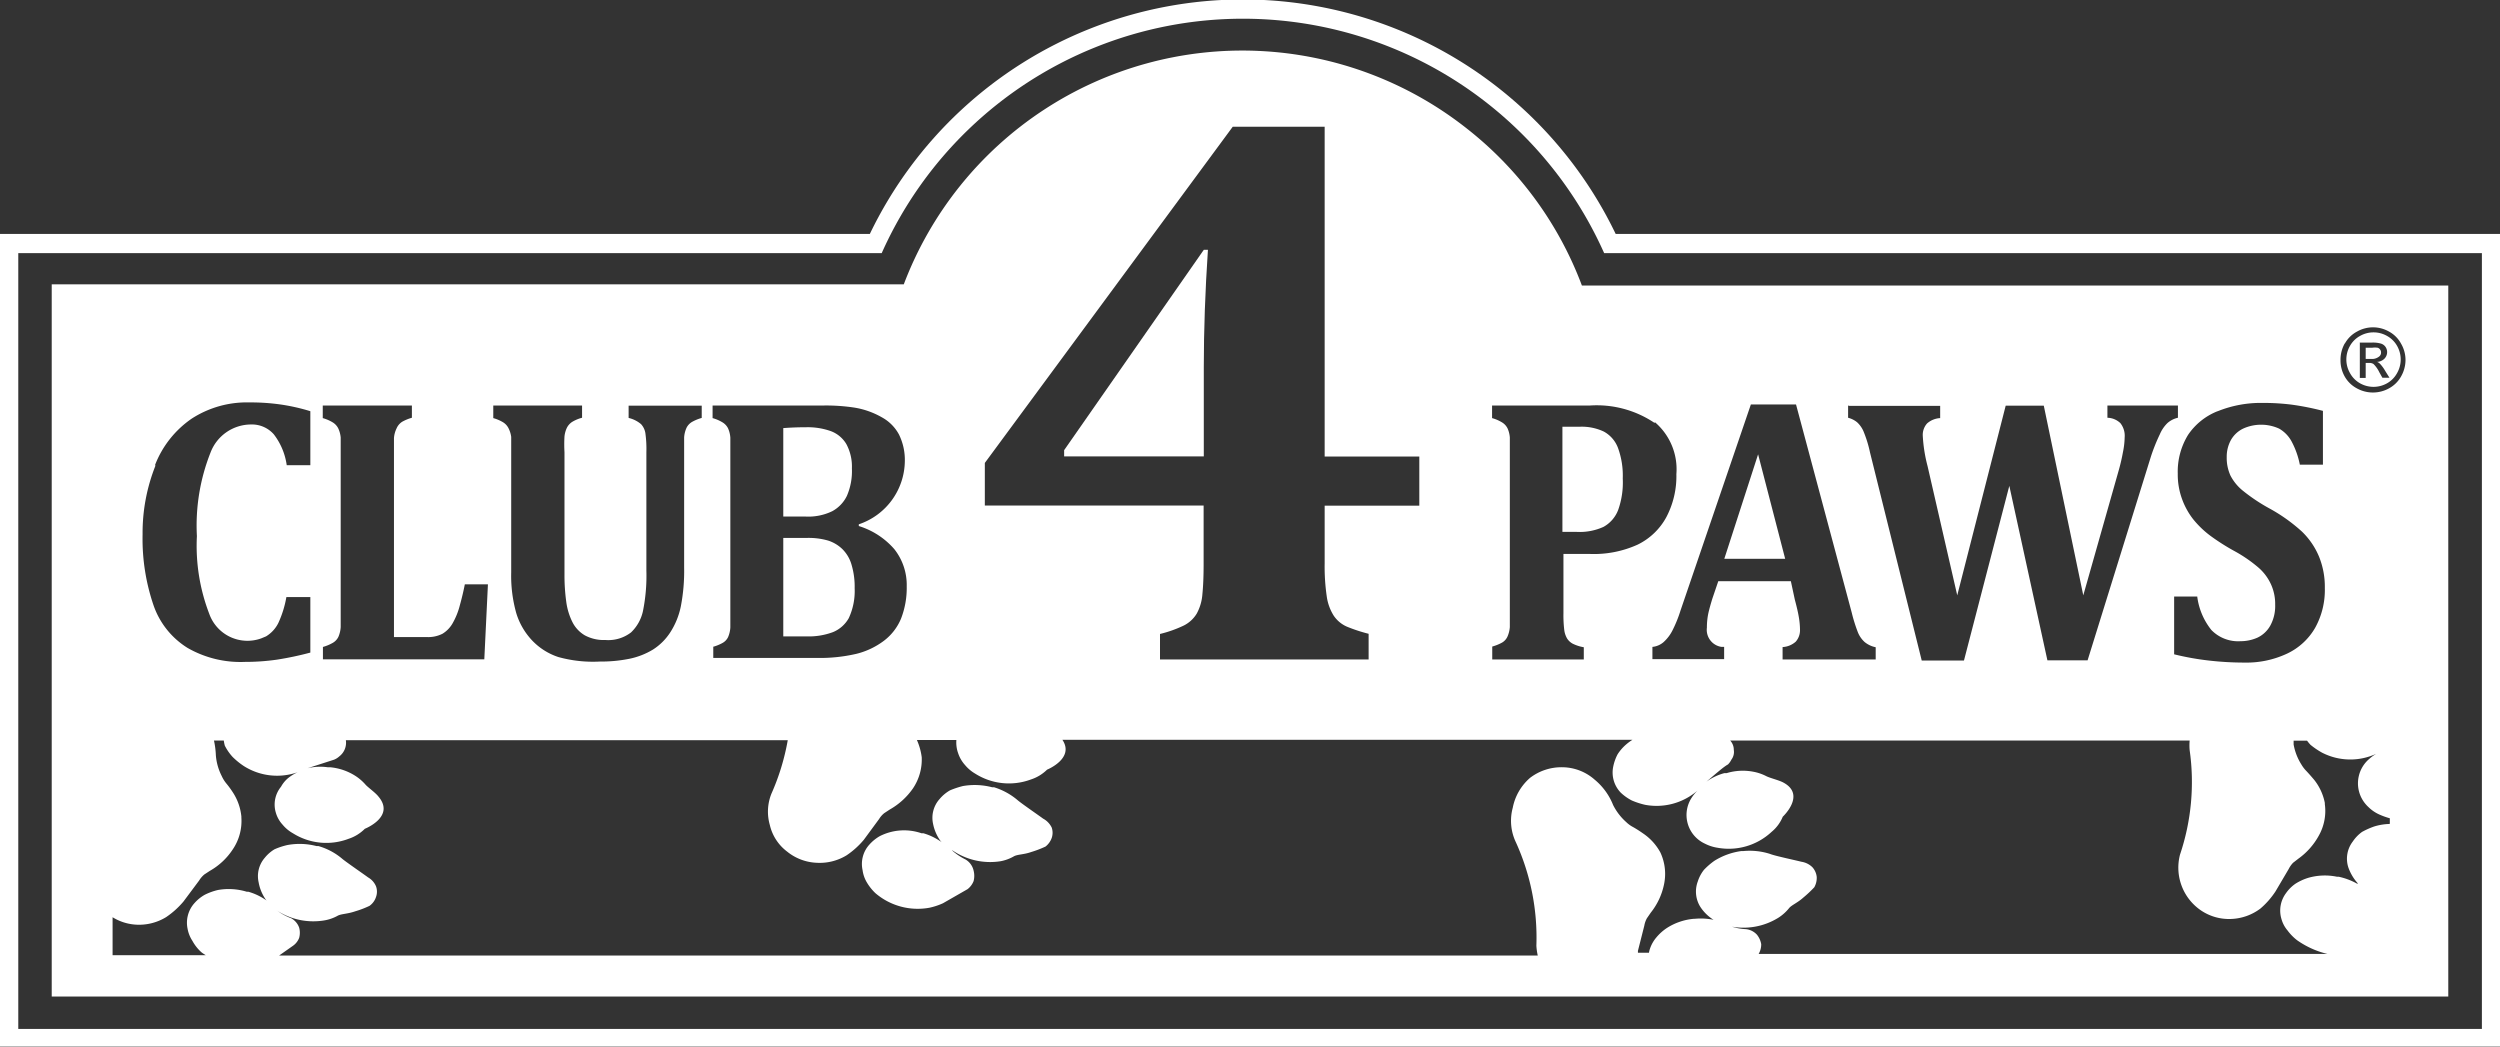 <svg id="Layer_1" data-name="Layer 1" xmlns="http://www.w3.org/2000/svg" viewBox="0 0 145 60.71"><rect x="0" y="0" width="145" height="60.71" fill="#333333" stroke="none"/><defs><style>.cls-1{fill:#fff;}</style></defs><title>logo_main</title><path class="cls-1" d="M60.5,47.63c-0.17-.13-1.29-0.9-1.49-1.08a3.87,3.87,0,0,0-1.36-.74l-0.11,0a4,4,0,0,0-1.69-.07,5,5,0,0,0-.75.25,2.22,2.22,0,0,0-.6.5,1.63,1.63,0,0,0-.38,1.45,2.51,2.51,0,0,0,.44,1l0.06,0.06a3.44,3.44,0,0,0-1.06-.52H53.45a3.11,3.11,0,0,0-2.43.17,2.43,2.43,0,0,0-.59.48,1.67,1.67,0,0,0-.4,1.49,1.85,1.85,0,0,0,.23.68,2.88,2.88,0,0,0,.51.65,3.77,3.77,0,0,0,3.13.85,3.82,3.82,0,0,0,.79-0.26l1.43-.82a1.1,1.1,0,0,0,.35-0.47,1.23,1.23,0,0,0,0-.6A1,1,0,0,0,56,50a3.52,3.52,0,0,1-.74-0.49l-0.05-.06a3.87,3.87,0,0,0,2.83.65,2.42,2.42,0,0,0,.76-0.28c0.21-.12.58-0.1,1-0.25a6,6,0,0,0,.84-0.32,1.11,1.11,0,0,0,.36-0.5,0.93,0.93,0,0,0,0-.6A1.16,1.16,0,0,0,60.5,47.63Z" transform="translate(0 -0.15)"/><path class="cls-1" d="M138,20.82a0.28,0.28,0,0,0,.1-0.23,0.26,0.26,0,0,0-.05-0.16,0.28,0.28,0,0,0-.14-0.11,1.08,1.08,0,0,0-.33,0h-0.37v0.65h0.39A0.65,0.65,0,0,0,138,20.82Z" transform="translate(0 -0.15)"/><path class="cls-1" d="M48.27,29.8a2,2,0,0,0,.85-0.89,3.6,3.6,0,0,0,.29-1.59,2.75,2.75,0,0,0-.32-1.41,1.76,1.76,0,0,0-.89-0.75,4,4,0,0,0-1.44-.23q-0.68,0-1.33.05v5.13h1.29A3.17,3.17,0,0,0,48.27,29.8Z" transform="translate(0 -0.15)"/><path class="cls-1" d="M49.23,36a3.73,3.73,0,0,0,.34-1.73,4.44,4.44,0,0,0-.17-1.33A2.09,2.09,0,0,0,48.86,32a2.12,2.12,0,0,0-.84-0.5,4.09,4.09,0,0,0-1.23-.15H45.43v5.71q0.58,0,1.33,0a4,4,0,0,0,1.56-.25A1.86,1.86,0,0,0,49.23,36Z" transform="translate(0 -0.15)"/><path class="cls-1" d="M69.82,21.46q0-3.23.24-6.82H69.82l-8.1,11.62v0.36h8.1V21.46Z" transform="translate(0 -0.15)"/><path class="cls-1" d="M136.88,22.38a1.59,1.59,0,0,0,1.57,0,1.5,1.5,0,0,0,.58-0.59,1.59,1.59,0,0,0,0-1.58,1.5,1.5,0,0,0-.59-0.58,1.58,1.58,0,0,0-1.55,0,1.49,1.49,0,0,0-.59.58,1.58,1.58,0,0,0,0,1.58A1.51,1.51,0,0,0,136.88,22.38Zm0-2.36h0.7a1.66,1.66,0,0,1,.52.06,0.5,0.5,0,0,1,.26.19,0.54,0.54,0,0,1-.06.68,0.65,0.65,0,0,1-.43.19,0.46,0.46,0,0,1,.17.11,2.16,2.16,0,0,1,.3.41l0.25,0.4h-0.41L138,21.74a1.7,1.7,0,0,0-.34-0.48,0.45,0.45,0,0,0-.26-0.06h-0.19v0.87h-0.34V20Z" transform="translate(0 -0.15)"/><path class="cls-1" d="M85.12,7.64a21,21,0,0,0-32.7,9H3V57.95H142V16.71H91.75A20.88,20.88,0,0,0,85.12,7.64ZM57.12,27L71.5,7.5h5.33V26.63h5.49v2.85H76.83v3.35a12,12,0,0,0,.12,1.9,2.81,2.81,0,0,0,.4,1.12,1.77,1.77,0,0,0,.78.65,9.31,9.31,0,0,0,1.25.41v1.49H67.28V36.92a7,7,0,0,0,1.36-.48,1.83,1.83,0,0,0,.77-0.7,2.76,2.76,0,0,0,.33-1.14q0.07-.7.07-1.76V29.47H57.12V27ZM41.34,37.67a2.58,2.58,0,0,0,.57-0.23,0.77,0.77,0,0,0,.32-0.34,1.67,1.67,0,0,0,.13-0.56v-11A1.57,1.57,0,0,0,42.23,25a0.84,0.84,0,0,0-.32-0.35,2.27,2.27,0,0,0-.58-0.25V23.67h6.42a11,11,0,0,1,1.8.12,4.73,4.73,0,0,1,1.59.56,2.47,2.47,0,0,1,1,1,3.34,3.34,0,0,1,.34,1.56,3.91,3.91,0,0,1-2.67,3.65v0.1A4.47,4.47,0,0,1,51.87,32a3.35,3.35,0,0,1,.72,2.16,4.91,4.91,0,0,1-.33,1.87,3.1,3.1,0,0,1-1,1.29,4.41,4.41,0,0,1-1.58.75,9.33,9.33,0,0,1-2.31.24h-6V37.67Zm-12.75-14h5.17v0.71a2.09,2.09,0,0,0-.59.25,0.89,0.89,0,0,0-.29.33,1.56,1.56,0,0,0-.14.5,8,8,0,0,0,0,.92v7.1a11.2,11.2,0,0,0,.1,1.55,3.71,3.71,0,0,0,.36,1.2,1.86,1.86,0,0,0,.72.77,2.32,2.32,0,0,0,1.19.27,2.16,2.16,0,0,0,1.49-.44,2.41,2.41,0,0,0,.69-1.23,10.33,10.33,0,0,0,.2-2.36V26.38a6.7,6.7,0,0,0-.06-1.12,1,1,0,0,0-.25-0.51,1.73,1.73,0,0,0-.72-0.36V23.68H40.7v0.71a2.52,2.52,0,0,0-.56.23,0.81,0.81,0,0,0-.32.34,1.59,1.59,0,0,0-.14.56v7.56a10.76,10.76,0,0,1-.19,2.23,4.38,4.38,0,0,1-.61,1.51,3.32,3.32,0,0,1-1,1,4.29,4.29,0,0,1-1.38.54,8.33,8.33,0,0,1-1.71.16,7.56,7.56,0,0,1-2.4-.26,3.68,3.68,0,0,1-1.56-1,4,4,0,0,1-.89-1.56,8,8,0,0,1-.29-2.36v-7q0-.5,0-0.85A1.57,1.57,0,0,0,29.5,25a0.85,0.85,0,0,0-.31-0.35,2.27,2.27,0,0,0-.58-0.25V23.67h0Zm-9.85,14a2.47,2.47,0,0,0,.57-0.24,0.8,0.8,0,0,0,.32-0.35,1.68,1.68,0,0,0,.13-0.56v-11A1.57,1.57,0,0,0,19.62,25a0.85,0.85,0,0,0-.32-0.35,2.29,2.29,0,0,0-.58-0.25V23.67h5.17v0.71a2.54,2.54,0,0,0-.56.23A0.85,0.85,0,0,0,23,25a1.53,1.53,0,0,0-.15.56q0,0.34,0,.86V37.1h1.9a1.84,1.84,0,0,0,.91-0.19,1.67,1.67,0,0,0,.58-0.59,4.15,4.15,0,0,0,.43-1.06q0.18-.65.29-1.22H28.3l-0.21,4.35H18.73V37.68h0ZM9,27.1a5.81,5.81,0,0,1,2.12-2.67,5.88,5.88,0,0,1,3.35-.94,12.35,12.35,0,0,1,1.8.12A11.31,11.31,0,0,1,18,24v3.13H16.63a3.79,3.79,0,0,0-.75-1.79,1.69,1.69,0,0,0-1.33-.57,2.52,2.52,0,0,0-2.34,1.63,11.49,11.49,0,0,0-.79,4.84,11,11,0,0,0,.72,4.52,2.35,2.35,0,0,0,3,1.42l0.29-.12a1.88,1.88,0,0,0,.72-0.79,6.06,6.06,0,0,0,.46-1.49H18V38a18.4,18.4,0,0,1-1.94.41,12.86,12.86,0,0,1-1.85.13,6.17,6.17,0,0,1-3.33-.81A4.72,4.72,0,0,1,8.92,35.3a11.9,11.9,0,0,1-.65-4.15,10.54,10.54,0,0,1,.75-4H9ZM138.57,47.94a3.36,3.36,0,0,0-.85.14,4.52,4.52,0,0,0-.72.32,2.18,2.18,0,0,0-.54.56,1.64,1.64,0,0,0-.26,1.49,2.71,2.71,0,0,0,.54.92l0,0.05a3.78,3.78,0,0,0-1.1-.42h-0.1a3.47,3.47,0,0,0-1.68.07,3.08,3.08,0,0,0-.73.34,2.21,2.21,0,0,0-.54.54,1.69,1.69,0,0,0-.26,1.52,1.72,1.72,0,0,0,.35.65,2.82,2.82,0,0,0,.56.57,5.1,5.1,0,0,0,1.76.79H102a1.09,1.09,0,0,0,.15-0.57,1.19,1.19,0,0,0-.25-0.55,1,1,0,0,0-.65-0.32,3.16,3.16,0,0,1-.88-0.17l-0.06,0a3.84,3.84,0,0,0,2.85-.5,2.58,2.58,0,0,0,.6-0.54c0.14-.18.5-0.32,0.82-0.61a6.6,6.6,0,0,0,.65-0.61,1.12,1.12,0,0,0,.14-0.6,1,1,0,0,0-.25-0.56,1.16,1.16,0,0,0-.65-0.32c-0.21-.06-1.54-0.34-1.8-0.45a3.87,3.87,0,0,0-1.54-.17h-0.12a3.94,3.94,0,0,0-1.58.57,4.11,4.11,0,0,0-.6.52,2.12,2.12,0,0,0-.36.68,1.67,1.67,0,0,0,.17,1.5,2.5,2.5,0,0,0,.78.74l0.06,0a3.65,3.65,0,0,0-1.18-.08H98.25a3.44,3.44,0,0,0-1.58.54,2.8,2.8,0,0,0-.6.54,2,2,0,0,0-.37.65,1.29,1.29,0,0,0-.06.24H95l0-.11,0.37-1.46a1.39,1.39,0,0,1,.15-0.43l0.22-.32a3.87,3.87,0,0,0,.77-1.63,2.93,2.93,0,0,0-.21-1.87v0a3.14,3.14,0,0,0-1-1.1c-0.2-.14-0.37-0.25-0.58-0.37a1.64,1.64,0,0,1-.39-0.28,3.33,3.33,0,0,1-.77-1h0a3.65,3.65,0,0,0-1.07-1.47,2.87,2.87,0,0,0-1.87-.72,3,3,0,0,0-1.87.61A3.06,3.06,0,0,0,87.74,47a2.89,2.89,0,0,0,.18,2,13.34,13.34,0,0,1,1.19,6h0a3.4,3.4,0,0,0,.08.57h-73L17,55a1,1,0,0,0,.35-0.45,1.12,1.12,0,0,0,0-.6,1,1,0,0,0-.46-0.54A3.34,3.34,0,0,1,16.12,53L16,52.92a3.87,3.87,0,0,0,2.83.61,2.41,2.41,0,0,0,.76-0.27c0.21-.11.57-0.1,1-0.25a5.5,5.5,0,0,0,.84-0.32,1,1,0,0,0,.38-0.52,0.9,0.9,0,0,0,0-.61,1.07,1.07,0,0,0-.46-0.52c-0.17-.13-1.29-0.9-1.5-1.08a3.71,3.71,0,0,0-1.39-.74l-0.11,0a3.91,3.91,0,0,0-1.67-.06,4,4,0,0,0-.76.25,2.12,2.12,0,0,0-.57.5A1.62,1.62,0,0,0,15,51.32a2.52,2.52,0,0,0,.41,1l0.05,0.06a3.4,3.4,0,0,0-1.06-.51l-0.09,0a3.59,3.59,0,0,0-1.67-.1,3.42,3.42,0,0,0-.77.28,2.31,2.31,0,0,0-.59.48,1.7,1.7,0,0,0-.4,1.49,1.89,1.89,0,0,0,.28.7,2.47,2.47,0,0,0,.51.65c0.08,0.07.17,0.12,0.26,0.18H6.53v-2.2a2.9,2.9,0,0,0,1.36.43,3,3,0,0,0,1.75-.44h0a4.91,4.91,0,0,0,1-.9l0.91-1.22a1.45,1.45,0,0,1,.3-0.35l0.32-.21a3.87,3.87,0,0,0,1.32-1.23A2.94,2.94,0,0,0,14,47.57V47.51a3.12,3.12,0,0,0-.48-1.38,5.36,5.36,0,0,0-.41-0.56,1.94,1.94,0,0,1-.25-0.41,3.19,3.19,0,0,1-.34-1.2h0a4.89,4.89,0,0,0-.11-0.86h0.57a2.06,2.06,0,0,0,.06.3,2.92,2.92,0,0,0,.45.65,4.22,4.22,0,0,0,.65.53,3.6,3.6,0,0,0,3.12.36,2.73,2.73,0,0,0-.46.27,1.74,1.74,0,0,0-.5.57A1.63,1.63,0,0,0,16,47.29a1.73,1.73,0,0,0,.39.69,2.12,2.12,0,0,0,.6.5,3.63,3.63,0,0,0,3.23.32,2.36,2.36,0,0,0,.94-0.58s1.78-.7.79-1.87c-0.17-.22-0.57-0.5-0.74-0.68a2.78,2.78,0,0,0-.6-0.52,3.28,3.28,0,0,0-1.47-.5H19a3.09,3.09,0,0,0-1.17.06l1.55-.5a1,1,0,0,0,.3-0.19,1,1,0,0,0,.38-0.94H45.69a13.34,13.34,0,0,1-.95,3.11h0A2.8,2.8,0,0,0,44.65,48a2.69,2.69,0,0,0,1,1.54,2.91,2.91,0,0,0,1.69.65,3,3,0,0,0,1.76-.43h0a4.77,4.77,0,0,0,1-.9l0.89-1.21a1.29,1.29,0,0,1,.3-0.34l0.32-.21a4.09,4.09,0,0,0,1.34-1.22,3,3,0,0,0,.51-1.81v0a3.6,3.6,0,0,0-.28-1h2.29a1.85,1.85,0,0,0,.1.76,1.94,1.94,0,0,0,.4.69,2.2,2.2,0,0,0,.59.5,3.65,3.65,0,0,0,3.23.34,2.37,2.37,0,0,0,.94-0.57s1.61-.65.89-1.73H94.68a3,3,0,0,0-.33.24,2.63,2.63,0,0,0-.53.6,2.69,2.69,0,0,0-.26.75A1.68,1.68,0,0,0,94,46.12a2.78,2.78,0,0,0,.65.46,4.44,4.44,0,0,0,.77.25A3.62,3.62,0,0,0,98.46,46a2.35,2.35,0,0,0-.37.46,1.83,1.83,0,0,0,.79,2.62,2.42,2.42,0,0,0,.74.24,3.64,3.64,0,0,0,3.13-.92,2.23,2.23,0,0,0,.65-0.88s1.39-1.29,0-2c-0.26-.13-0.73-0.24-0.95-0.35a2.73,2.73,0,0,0-.76-0.26,3.23,3.23,0,0,0-1.54.08l-0.13,0a3.13,3.13,0,0,0-1.05.5c0.45-.38,1-0.87,1.25-1a1,1,0,0,0,.2-0.28,0.74,0.74,0,0,0,.14-0.57,0.79,0.79,0,0,0-.21-0.54H127a3.27,3.27,0,0,0,0,.56,13.18,13.18,0,0,1-.56,6.06v0a3,3,0,0,0,1.21,3.23,2.9,2.9,0,0,0,1.75.5,3,3,0,0,0,1.7-.6h0a4.71,4.71,0,0,0,.88-1l0.76-1.29a1.51,1.51,0,0,1,.26-0.37l0.31-.24a4,4,0,0,0,1.19-1.35,2.91,2.91,0,0,0,.34-1.81V46.72a3.11,3.11,0,0,0-.61-1.33c-0.16-.19-0.3-0.35-0.46-0.52a1.94,1.94,0,0,1-.29-0.38,3.23,3.23,0,0,1-.45-1.16h0c0-.08,0-0.14,0-0.22h0.78a2.42,2.42,0,0,0,.2.24,4.44,4.44,0,0,0,.68.46,3.58,3.58,0,0,0,3.13.06,2.77,2.77,0,0,0-.43.32,1.86,1.86,0,0,0-.48,2.12,1.9,1.9,0,0,0,.46.65,2.16,2.16,0,0,0,.65.44,4.32,4.32,0,0,0,.59.21v0.32ZM136,20.08a1.73,1.73,0,0,1,.71-0.7,1.87,1.87,0,0,1,1.85,0,1.72,1.72,0,0,1,.7.7,1.88,1.88,0,0,1,.26.95,1.94,1.94,0,0,1-.25.94,1.76,1.76,0,0,1-.7.7,1.92,1.92,0,0,1-1.88,0A1.75,1.75,0,0,1,136,22a1.88,1.88,0,0,1-.25-0.94,1.94,1.94,0,0,1,.25-1h0ZM128.63,24a6.67,6.67,0,0,1,2.62-.48,13,13,0,0,1,1.67.1,15.55,15.55,0,0,1,1.81.36V27.1h-1.34a4.8,4.8,0,0,0-.48-1.35,1.89,1.89,0,0,0-.72-0.74,2.52,2.52,0,0,0-2.09,0,1.63,1.63,0,0,0-.7.65,2,2,0,0,0-.25,1,2.47,2.47,0,0,0,.22,1.08,2.77,2.77,0,0,0,.74.89,10.33,10.33,0,0,0,1.5,1,9.74,9.74,0,0,1,1.9,1.35,4.33,4.33,0,0,1,1,1.47,4.66,4.66,0,0,1,.33,1.81,4.52,4.52,0,0,1-.56,2.3,3.69,3.69,0,0,1-1.63,1.5,5.55,5.55,0,0,1-2.47.52,18.36,18.36,0,0,1-2.08-.12,15.79,15.79,0,0,1-2-.36V34.75h1.34a3.87,3.87,0,0,0,.82,1.94,2.16,2.16,0,0,0,1.68.65,2.42,2.42,0,0,0,1-.21,1.67,1.67,0,0,0,.74-0.7,2.36,2.36,0,0,0,.28-1.2,2.74,2.74,0,0,0-.23-1.16,2.85,2.85,0,0,0-.74-1,8.07,8.07,0,0,0-1.36-.94,12.53,12.53,0,0,1-1.38-.87,5.5,5.5,0,0,1-1.05-1,4.26,4.26,0,0,1-.65-1.19,4.15,4.15,0,0,1-.24-1.45,4.07,4.07,0,0,1,.6-2.25A3.71,3.71,0,0,1,128.62,24h0Zm-21.37-.31h5.27v0.71a1.25,1.25,0,0,0-.76.31,1,1,0,0,0-.25.7,8.69,8.69,0,0,0,.28,1.78l1.72,7.49,2.81-11h2.21l2.29,11,2.07-7.3q0.14-.5.23-1a4.6,4.6,0,0,0,.1-0.86,1.17,1.17,0,0,0-.25-0.83,1.12,1.12,0,0,0-.75-0.31V23.67h4.09v0.71a1.36,1.36,0,0,0-.61.31,2,2,0,0,0-.44.65,10.47,10.47,0,0,0-.52,1.3l-3.67,11.81h-2.33l-2.21-10.12-2.63,10.13h-2.45l-3-12.07a7,7,0,0,0-.38-1.23,1.55,1.55,0,0,0-.37-0.52,1.36,1.36,0,0,0-.52-0.26V23.67h0Zm-5.71-.08h2.62l3.23,12.07a9.15,9.15,0,0,0,.36,1.15,1.54,1.54,0,0,0,.38.55,1.46,1.46,0,0,0,.65.31v0.71h-5.4V37.68a1.25,1.25,0,0,0,.76-0.31,1,1,0,0,0,.25-0.7,4.57,4.57,0,0,0-.07-0.74q-0.07-.41-0.23-1l-0.23-1.07H99.66l-0.34,1c-0.09.29-.17,0.57-0.23,0.83a4,4,0,0,0-.09.86,1,1,0,0,0,.85,1.12H100v0.71H95.84V37.67a1.16,1.16,0,0,0,.65-0.28,2.34,2.34,0,0,0,.5-0.65,7.43,7.43,0,0,0,.48-1.18ZM96,24.65a3.59,3.59,0,0,1,1.23,3,5.1,5.1,0,0,1-.58,2.49,3.77,3.77,0,0,1-1.67,1.6,6.15,6.15,0,0,1-2.74.54q-0.95,0-1.56,0v3.43a7.1,7.1,0,0,0,.05,1,1.29,1.29,0,0,0,.16.47,0.88,0.88,0,0,0,.32.3,2.29,2.29,0,0,0,.65.21v0.71H86.55V37.65a2.63,2.63,0,0,0,.57-0.23,0.77,0.77,0,0,0,.31-0.34,1.67,1.67,0,0,0,.14-0.56v-11A1.58,1.58,0,0,0,87.44,25a0.84,0.84,0,0,0-.32-0.35,2.27,2.27,0,0,0-.58-0.25V23.67h5.68a6,6,0,0,1,3.73,1h0Z" transform="translate(0 -0.15)"/><path class="cls-1" d="M93,30.71a1.88,1.88,0,0,0,.86-1,4.76,4.76,0,0,0,.26-1.81,4.69,4.69,0,0,0-.28-1.78,1.8,1.8,0,0,0-.82-0.94,3,3,0,0,0-1.38-.28H90.62V31h0.84A3.33,3.33,0,0,0,93,30.71Z" transform="translate(0 -0.15)"/><polygon class="cls-1" points="101.97 26.35 100.01 32.41 103.54 32.41 101.97 26.35"/><path class="cls-1" d="M93.71,13.72a24,24,0,0,0-43.26,0H0V60.85H145V13.72H93.71Zm50.23,46.11H1.06v-45H51.14a22.94,22.94,0,0,1,41.9,0h50.91v45Z" transform="translate(0 -0.15)"/></svg>